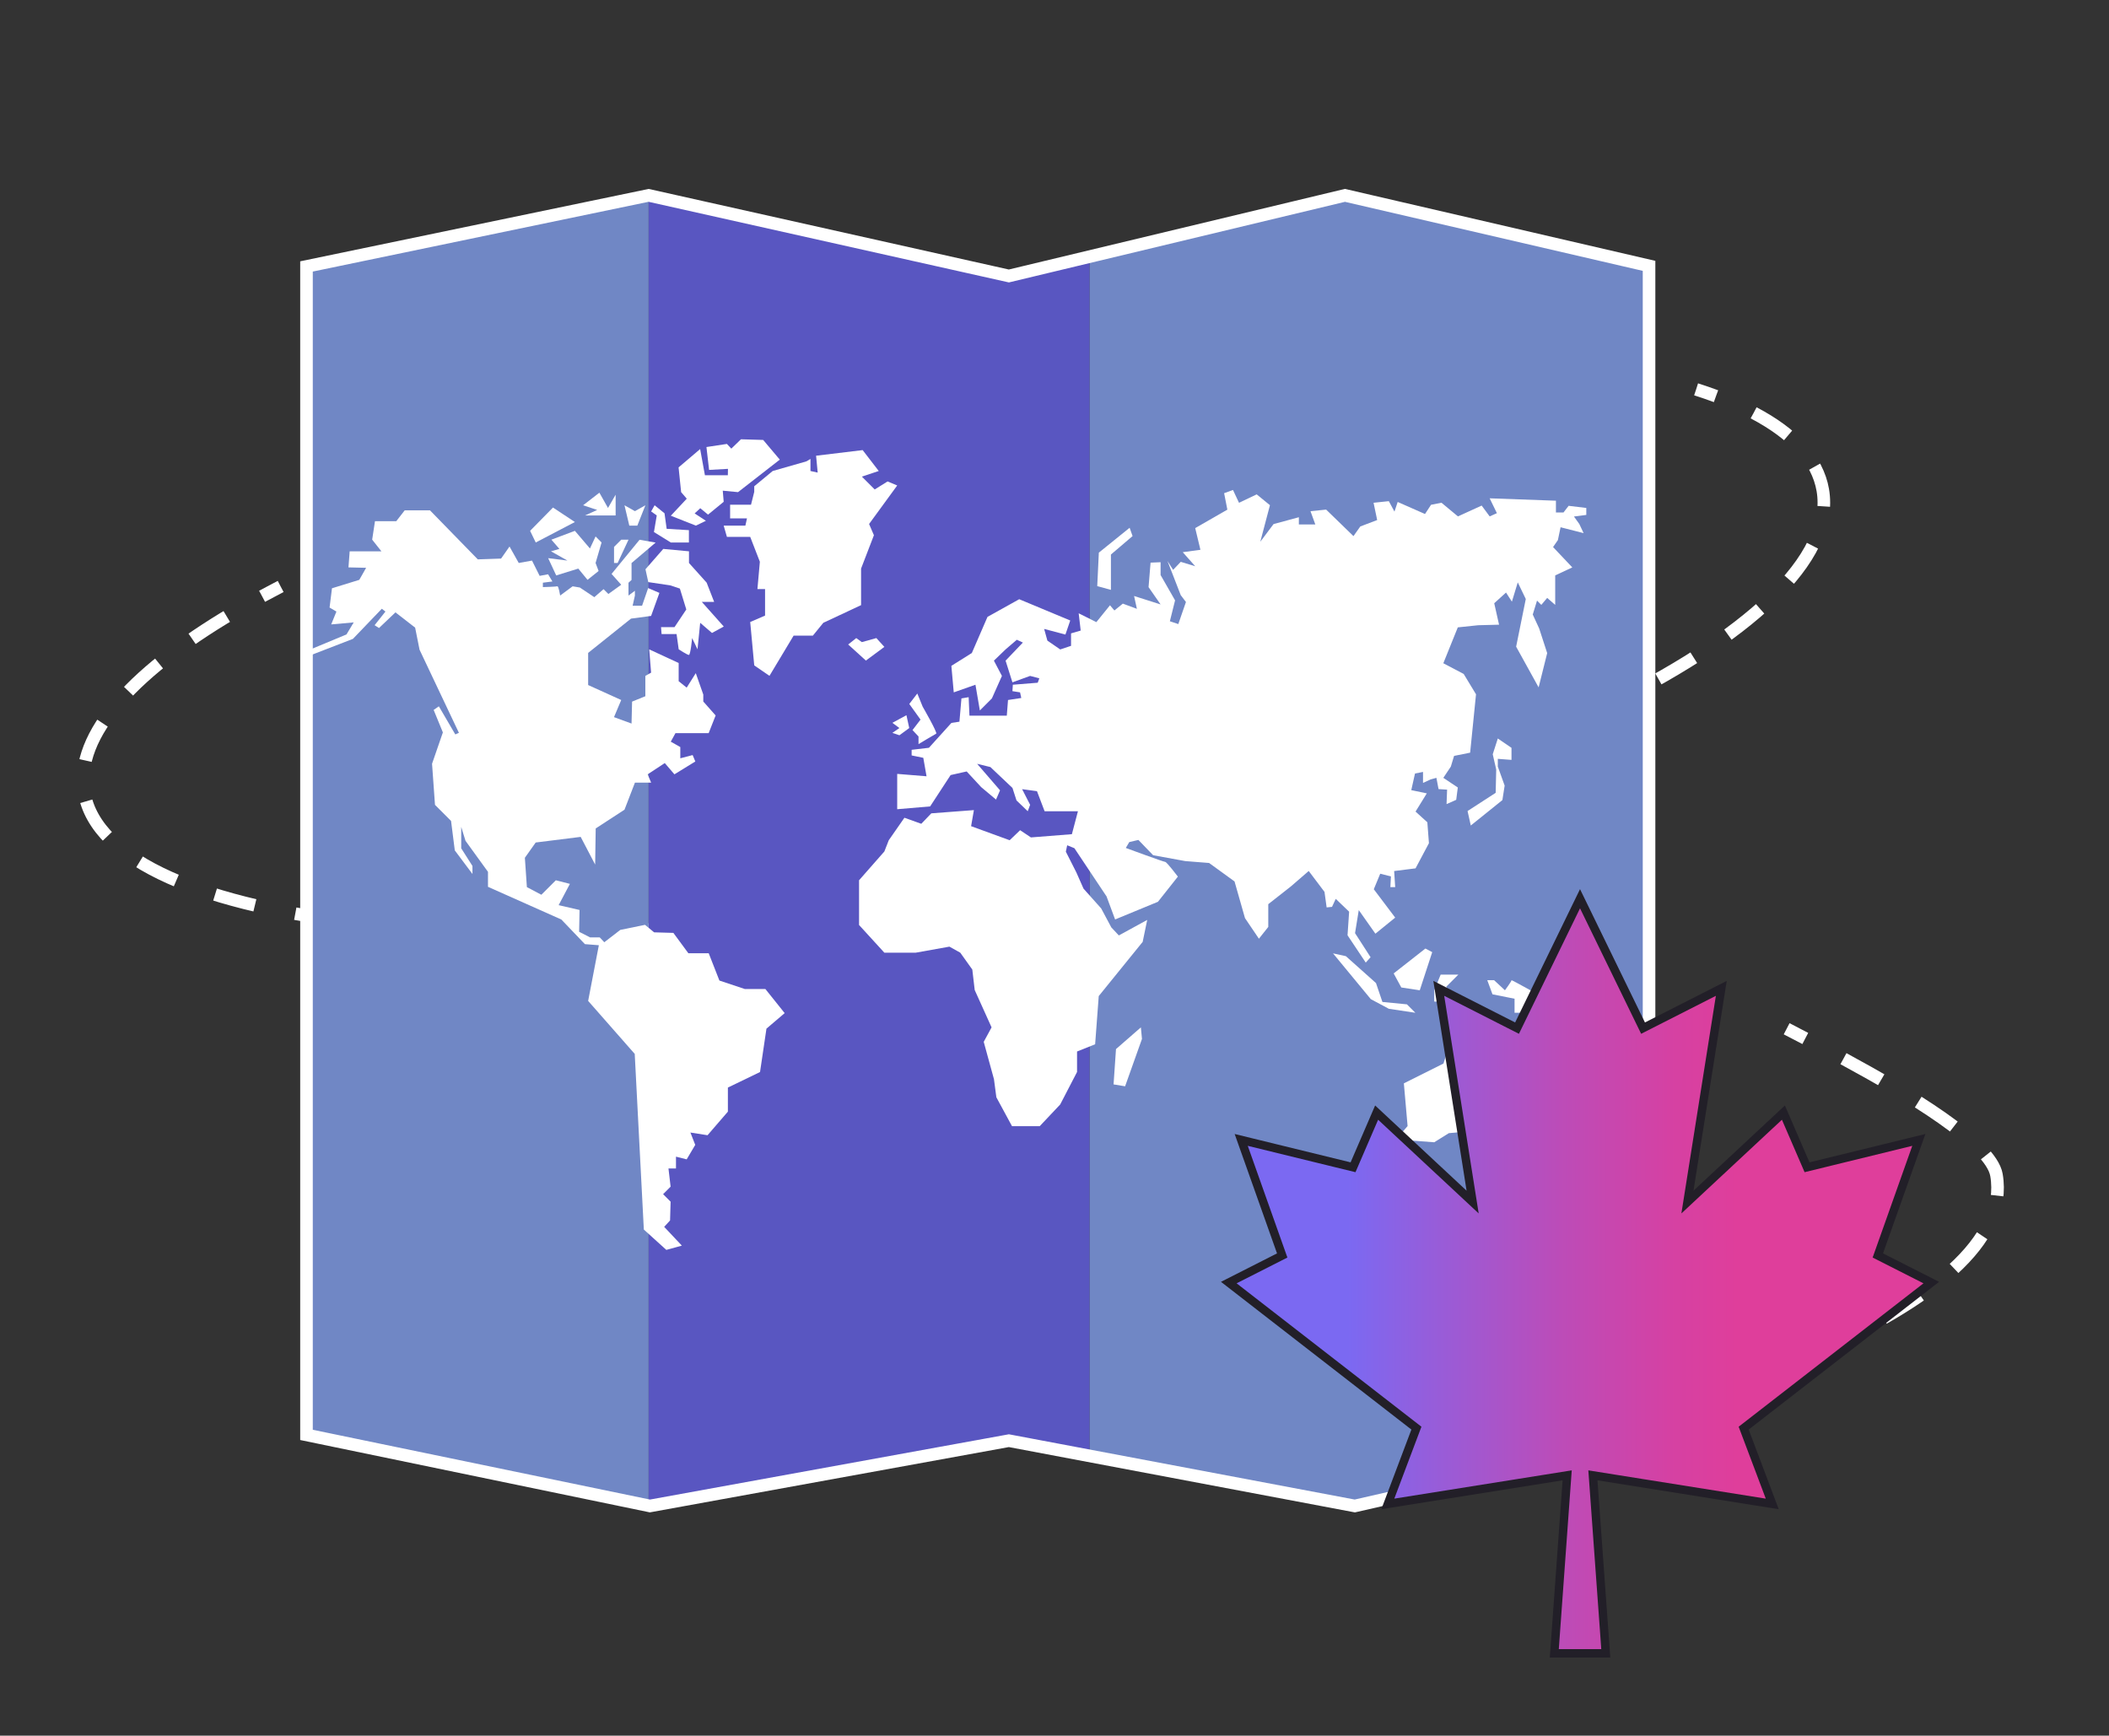 <?xml version="1.0" encoding="UTF-8"?>
<svg xmlns="http://www.w3.org/2000/svg" width="502.59" height="413.65" xmlns:xlink="http://www.w3.org/1999/xlink" viewBox="0 0 502.59 413.65">
  <rect x="0" y="0" width="502.59" height="413.65" fill="#333333" stroke="none"/>
  <defs>
    <style>
      .cls-1 {
        fill: url(#Dégradé_sans_nom_9);
        stroke: #221f28;
        stroke-width: 2px;
      }

      .cls-1, .cls-2, .cls-3, .cls-4 {
        stroke-miterlimit: 5;
      }

      .cls-6, .cls-7, .cls-8 {
        stroke-width: 0px;
      }

      .cls-2, .cls-3, .cls-4 {
        fill: none;
        stroke: #fff;
        stroke-width: 3px;
      }

      .cls-6 {
        fill: #fff;
      }

      .cls-3 {
        stroke-dasharray: 0 0 10.3 10.3;
      }

      .cls-7 {
        fill: #7087c5;
      }

      .cls-8 {
        fill: #5956c1;
      }

      .cls-4 {
        stroke-dasharray: 0 0 9.83 9.83;
      }

      
      @keyframes dash {
  to {
    stroke-dashoffset: -40;
  }
}

#pointille {
  stroke-dasharray: 15 10; 
  animation: dash 2s linear infinite;
}


    </style>
    <linearGradient id="Dégradé_sans_nom_9" data-name="Dégradé sans nom 9" x1="321.18" y1="304.11" x2="444.82" y2="304.11" gradientUnits="userSpaceOnUse">
      <stop offset="0" stop-color="#7b69f2"/>
      <stop offset="0" stop-color="#7b69f2"/>
      <stop offset=".15" stop-color="#945edc"/>
      <stop offset=".41" stop-color="#bc4cb8"/>
      <stop offset=".62" stop-color="#d541a3"/>
      <stop offset=".75" stop-color="#df3e9b"/>
    </linearGradient>
  </defs>

  <g id="pointille">
    <g>
      <path class="cls-2" d="m404.2,92.79c1.63.52,3.21,1.07,4.73,1.63"/>
      <path class="cls-4" d="m417.91,98.39c9.45,4.97,15.21,11.12,16.47,18.37,5.7,32.72-82.42,75.39-196.83,95.32-114.4,19.93-211.77,9.56-217.47-23.16-2.41-13.85,11.99-29.49,38.08-44.42"/>
      <path class="cls-2" d="m62.46,142.11c1.44-.78,2.91-1.56,4.42-2.34"/>
    </g>
    <g>
      <path class="cls-2" d="m425.77,245.18c1.26.66,2.76,1.43,4.44,2.31"/>
      <path class="cls-3" d="m439.31,252.31c15.31,8.29,35.14,20.11,36.46,27.7,5.46,31.33-73.74,58.43-149.2,72.64"/>
      <path class="cls-2" d="m321.5,353.59c-1.64.3-3.28.59-4.92.87"/>
    </g>
  </g>
  <g id="carte">
    <polygon class="cls-8" points="259.68 347.03 242.54 343.44 154.57 359.41 154.57 47.05 240.42 66.26 259.68 61.03 259.68 347.03"/>
    <polygon class="cls-7" points="392.98 63.85 320.51 47.05 259.68 61.03 259.68 347.03 322.86 359.41 392.98 343.38 392.98 63.85"/>
    <polygon class="cls-7" points="154.57 47.05 154.57 359.41 73.04 342.47 73.04 64 154.57 47.05"/>
    <g>
      <polygon class="cls-6" points="205.2 135.51 208.26 127.56 207.11 124.88 213.81 115.7 211.52 114.74 208.45 116.65 205.39 113.59 209.41 112.25 205.58 107.27 194.48 108.61 194.86 112.63 193.14 112.25 193.14 109.38 192.18 109.95 184.14 112.25 179.74 115.89 179.74 117.23 178.97 120.29 173.99 120.29 173.99 123.54 178.01 123.54 177.63 125.27 172.46 125.27 173.23 127.95 178.78 127.95 181.08 133.88 180.5 140.39 182.32 140.39 182.32 146.71 178.78 148.24 179.74 158.58 183.37 161.07 189.12 151.49 193.71 151.49 196.2 148.43 205.2 144.22 205.2 135.51"/>
      <polygon class="cls-6" points="210.75 154.17 208.84 152.07 205.39 153.03 204.05 152.07 202.13 153.6 206.35 157.43 210.75 154.17"/>
      <polygon class="cls-6" points="165.83 125.27 168.22 124.12 165.54 122.36 166.88 121.12 168.73 122.65 172.46 119.59 172.24 116.94 175.88 117.29 185.83 109.54 181.87 104.85 176.58 104.69 174.28 106.92 173.23 105.8 168.35 106.54 168.98 111.99 173.48 111.74 173.45 113.27 167.99 113.27 166.85 107.02 161.71 111.39 162.32 117.29 163.66 118.85 159.86 122.91 165.83 125.27"/>
      <polygon class="cls-6" points="155.84 126.8 159.86 129.29 164.17 129.29 164.17 126.35 158.87 126.03 158.36 122.33 156 120.42 155.17 121.89 156.51 122.84 155.84 126.8"/>
      <polygon class="cls-6" points="151.88 125.27 153.8 120.42 151.31 121.82 148.82 120.42 149.97 125.27 151.88 125.27"/>
      <polygon class="cls-6" points="139.44 122.84 146.71 122.84 146.71 117.9 144.89 121.06 142.84 117.42 138.96 120.42 142.31 121.53 139.44 122.84"/>
      <polygon class="cls-6" points="146.33 134.17 147.19 134.17 149.78 128.62 148.05 128.62 146.33 130.34 146.33 134.17"/>
      <polygon class="cls-6" points="141.93 127.85 140.59 130.72 137 126.51 131.4 128.62 133.31 130.82 131.3 131.39 135.23 133.6 130.63 133.02 132.55 137.14 137.81 135.51 140.01 138.19 142.65 136.08 141.93 134.17 143.36 129.29 141.93 127.85"/>
      <polygon class="cls-6" points="137 124.41 131.78 120.96 126.33 126.51 127.67 129.29 137 124.41"/>
      <path class="cls-6" d="m177.57,235.73l-6.13-2.04-2.55-6.51h-4.85l-3.57-4.85-4.59-.13-2.17-1.79-5.89,1.21-3.81,2.94-1.08-1.15h-2.3l-2.62-1.34.1-5.2-4.98-1.15,2.68-5.07-3.35-.86-3.45,3.45-3.45-1.82-.48-6.99,2.58-3.64,10.72-1.34,3.45,6.6.13-8.61,6.86-4.47,2.49-6.45h3.86l-.83-1.98,4.08-2.68,2.3,2.68,4.98-3.06-.64-1.53-2.94.77v-2.68l-2.27-1.28,1.12-2.04h7.91l1.66-4.21-2.94-3.32v-1.66l-1.79-5.1-2.17,3.45-1.91-1.53v-4.34l-7.02-3.25.45,5.55-1.37.77v4.85l-3.16,1.28-.13,5.23-4.18-1.53,1.72-4.08-7.88-3.57v-7.66l10.21-8.17,4.79-.64,1.98-5.49-2.68-1.15-1.45,4.21h-2.25l.54-2.42v-1.15l-1.53,1.15v-3.06l.73-.67v-4.02l5.74-4.88-3.83-.67-6.67,8.14,2.3,2.58-3.06,2.2-1.15-1.15-2.2,1.91-3.45-2.3-1.72-.29-2.97,2.2s-.38-2.3-.67-2.2c-.29.1-3.45.19-3.45.19v-1.05l2.27-.29-1.03-1.72-2.01.38-1.82-3.64-3.16.57-2.2-3.92-2.01,2.87-5.55.19-11.39-11.68h-6.03l-2.01,2.58h-5.07l-.67,4.4,2.2,2.78h-7.56l-.29,3.83,4.21.1-1.63,2.87-6.51,2.01-.57,4.59,1.63.96-1.24,3.06,5.36-.48-1.72,2.87-10.82,4.5.48,1.15,11.87-4.59,6.89-7.18.86.67-2.58,3.25,1.05.67,3.92-3.73,4.69,3.64,1.05,5.26,9.38,19.81-.86.38-3.92-6.7-1.24.86,2.2,5.36-2.58,7.47.7,9.8,3.83,3.83.89,7.02,4.21,5.62v-1.91l-2.68-4.21v-5.11l1.02,3.32,5.36,7.4v3.57l17.48,7.79,5.62,5.87,3.32.26-2.55,13.27,11.1,12.63,2.17,41.86,5.36,4.85,3.7-1.02-4.21-4.47,1.4-1.53.13-4.47-1.79-1.79,1.79-1.79-.51-4.34h1.79v-2.81l2.55.64,2.04-3.45-1.15-2.94,4.08.64,4.85-5.62v-5.74l7.66-3.7,1.53-10.34,4.34-3.7-4.59-5.74h-4.85Z"/>
      <path class="cls-6" d="m157.53,149.45l.13,1.66h3.57l.51,3.64s2.04,1.34,2.43,1.34.77-4.02.77-4.02l1.28,2.68.64-6.32,2.81,2.42,2.81-1.53-5.23-5.87h2.94l-1.79-4.59-4.21-4.69v-2.78l-6.13-.57-4.24,4.85.67,3.06,5.2.77,2.33.77,1.53,4.98-2.81,4.21h-3.19Z"/>
      <path class="cls-6" d="m372.58,122.14h-1.79v-2.81l-15.79-.57,1.72,3.54-1.72.77-1.91-2.58-5.65,2.58-3.92-3.25-2.49.48-1.44,2.2-6.51-2.87-.77,2.3-1.34-2.49-3.64.38.86,4.12-4.02,1.53-1.63,2.3-6.51-6.32-3.73.38,1.15,3.16h-3.92v-1.72l-6.03,1.63-3.16,4.21,2.3-8.71-3.16-2.58-4.21,2.01-1.44-3.06-2.11.77.77,3.92-7.66,4.4,1.24,5.17-4.21.57,2.97,3.35-3.45-1.05-1.82,1.91-1.34-2.11,3.16,8.14,1.24,1.63-1.82,5.26-2.01-.67,1.24-4.98-3.45-6.03v-3.06l-2.39.1-.48,5.84,2.87,4.12-6.32-2.01.67,3.06-3.35-1.24-2.01,1.63-1.05-1.24-3.25,4.02-4.21-2.11.48,4.12-2.3.67v2.97l-2.58.86-3.06-2.11-.77-2.78,5.07,1.34,1.15-3.35-12.16-5.07-7.56,4.21-3.73,8.61-4.88,3.06.57,6.32,5.17-1.82,1.05,6.13,2.87-2.87,2.39-5.36-1.91-3.64,2.78-2.68,2.68-2.3,1.44.67-4.12,4.31,1.63,5.17,4.21-1.53,2.2.57-.38,1.05-5.93.48-.1,1.53,1.82.29.29,1.34-3.16.48-.29,3.73h-8.9l-.19-4.4-1.72.29-.48,5.55-1.91.29-5.36,5.93-4.12.48v1.34l2.78.57.77,4.4-6.99-.57v8.42l7.85-.67,4.88-7.47,3.83-.86,3.45,3.73,3.54,2.97.96-2.2-5.46-6.32,3.16.77,5.26,4.98.96,2.97,2.68,2.58.57-1.53-1.91-3.73,3.54.48,1.82,4.79h7.94l-1.44,5.46-9.76.77-2.58-1.72-2.49,2.39-9.19-3.35.67-3.83-10.15.77-2.39,2.49-4.02-1.44-3.73,5.36-1.05,2.68-6.03,6.86v10.66l6.03,6.6h7.47l8.04-1.44,2.58,1.44,2.87,4.02.57,4.88,4.02,8.9-1.87,3.45,2.44,8.9.57,4.31,3.73,6.89h6.6l4.88-5.17,4.02-7.75v-4.88l4.31-1.72.86-11.49,10.47-12.92,1.08-5.23-6.76,3.7-1.79-1.91-2.42-4.53-4.21-4.72-1.72-3.89-2.49-4.91.32-1.53,1.72.7,7.66,11.49,2.04,5.49,10.21-4.21,4.75-6s-2.65-3.51-3.03-3.51-9.38-3.32-9.38-3.32l.83-1.4,2.17-.51,3.51,3.64,7.66,1.4,5.68.45,6.06,4.4,2.49,8.74,3.32,4.91,2.23-2.81v-5.42l5.36-4.21,4.28-3.7,3.76,4.98.51,3.7,1.28-.13.89-1.91,3.19,3.06-.38,5.62,4.34,6.51,1.15-1.28-3.7-5.74.89-5.49,3.96,5.62,4.72-3.83-5.1-6.76,1.53-3.7,2.55.64-.13,2.55h1.15l-.25-3.83,5.1-.64,3.19-6-.38-4.98-2.81-2.55,2.68-4.34-3.7-.77.89-3.96,1.91-.38v2.62l1.79-.83,1.4-.38.51,2.68,2.04.13-.13,3.45,2.3-1.02.38-2.94-3.45-2.3,1.79-2.68.77-2.55,3.83-.77,1.4-13.91-2.94-4.85-4.85-2.55,3.45-8.55,4.85-.51,4.98-.13-1.15-5.11,2.81-2.55,1.4,2.17,1.4-4.59,1.91,3.96-2.3,11.36,5.36,9.7,2.04-8.17-1.91-5.87-1.53-3.32,1.02-3.32,1.02,1.02,1.4-1.66,1.91,1.66v-7.02l4.08-1.91-4.59-4.85,1.15-1.66.64-3.06,5.49,1.4-1.02-2.17-1.28-1.79,2.94-.38v-1.66l-4.21-.51-1.28,1.66Z"/>
      <polygon class="cls-6" points="264.74 132.16 269.9 127.76 269.2 125.78 261.86 131.71 261.48 139.69 264.74 140.58 264.74 132.16"/>
      <path class="cls-6" d="m217.45,173.99l1.44,1.53v1.82s3.83-2.3,4.21-2.49c.38-.19-3.21-6.41-3.21-6.41l-1.29-3.16-1.91,2.49,2.68,3.73-1.91,2.49Z"/>
      <polygon class="cls-6" points="214.34 173.51 212.66 174.66 214.34 175.23 216.68 173.51 216.01 170.45 212.66 172.27 214.34 173.51"/>
      <polygon class="cls-6" points="349.73 193.29 350.5 196.74 358.03 190.68 358.57 187.23 356.94 182.7 356.94 180.85 360.2 181.1 360.2 178.23 356.94 176 355.73 179.76 356.56 183.4 356.43 188.95 349.73 193.29"/>
      <polygon class="cls-6" points="265.95 250.02 265.37 258.44 268.12 258.89 272.14 247.6 271.88 244.85 265.95 250.02"/>
      <polygon class="cls-6" points="341.31 226.92 339.68 226.06 332.12 231.99 333.94 235.34 338.34 236.01 341.31 226.92"/>
      <polygon class="cls-6" points="335.28 239.36 329.44 238.79 327.91 234.29 320.73 227.88 317.67 227.21 326.67 238.12 330.97 240.42 337.29 241.37 335.28 239.36"/>
      <polygon class="cls-6" points="343.32 232.28 341.79 236.01 341.79 238.69 343.32 238.69 343.32 235.54 344.18 237.55 345.43 237.55 344.66 235.15 347.53 232.28 343.32 232.28"/>
      <path class="cls-6" d="m360.2,233.62c.06.19-1.56,2.39-1.56,2.39l-2.58-2.4h-1.63s1.24,3.36,1.24,3.36l5.26,1.05v3.35h2.78l2.11.67,1.44-1.34,5.07,3.45,1.72-1.05-6.41-5.46s-7.5-4.21-7.43-4.02Z"/>
      <polygon class="cls-6" points="365.18 245.43 362.75 252.57 357.9 250.02 359.31 246.83 354.42 246.83 352.8 249 349.73 247.72 344.66 251.3 343.99 253.47 334.55 258.19 335.44 268.37 333.53 270.57 334.8 273.25 336.72 271.85 341.79 272.23 345.27 270.06 352.29 269.42 353.82 272.87 356.12 271.33 357.52 277.97 361.86 280.01 365.94 280.01 374.05 264.7 368.62 255.76 365.18 245.43"/>
      <polygon class="cls-6" points="360.71 287.16 363.52 286.01 363.52 283.2 360.71 283.2 360.71 287.16"/>
      <polygon class="cls-6" points="393.51 280.91 390.96 274.53 390.83 283.2 389.68 283.84 390.06 285.18 388.66 287.16 387.13 285.88 378.96 293.16 382.28 295.33 389.3 287.16 395.68 280.91 393.51 280.91"/>
    </g>
  </g>
  <g id="bordure_carte">
    <polygon class="cls-2" points="240.42 65.77 320.51 46.56 392.98 63.36 392.98 342.88 322.86 358.91 240.42 343.35 154.88 358.91 73.04 341.97 73.04 63.5 154.57 46.56 240.42 65.77"/>
  </g>
  <g id="leaf">
    <polygon class="cls-1" points="415.53 340.36 460.24 305.67 447.5 299.21 457.27 271.67 430.63 278.19 425 265.16 402.13 286.48 410.2 235.55 391.55 245.03 376.53 214.19 361.52 245.03 342.87 235.55 350.94 286.48 328.06 265.16 322.44 278.19 295.79 271.67 305.56 299.21 292.83 305.67 337.54 340.36 330.73 358.42 373.47 351.61 370.4 394.03 376.53 394.03 382.67 394.03 379.6 351.61 422.34 358.42 415.53 340.36"/>
  </g>
</svg>